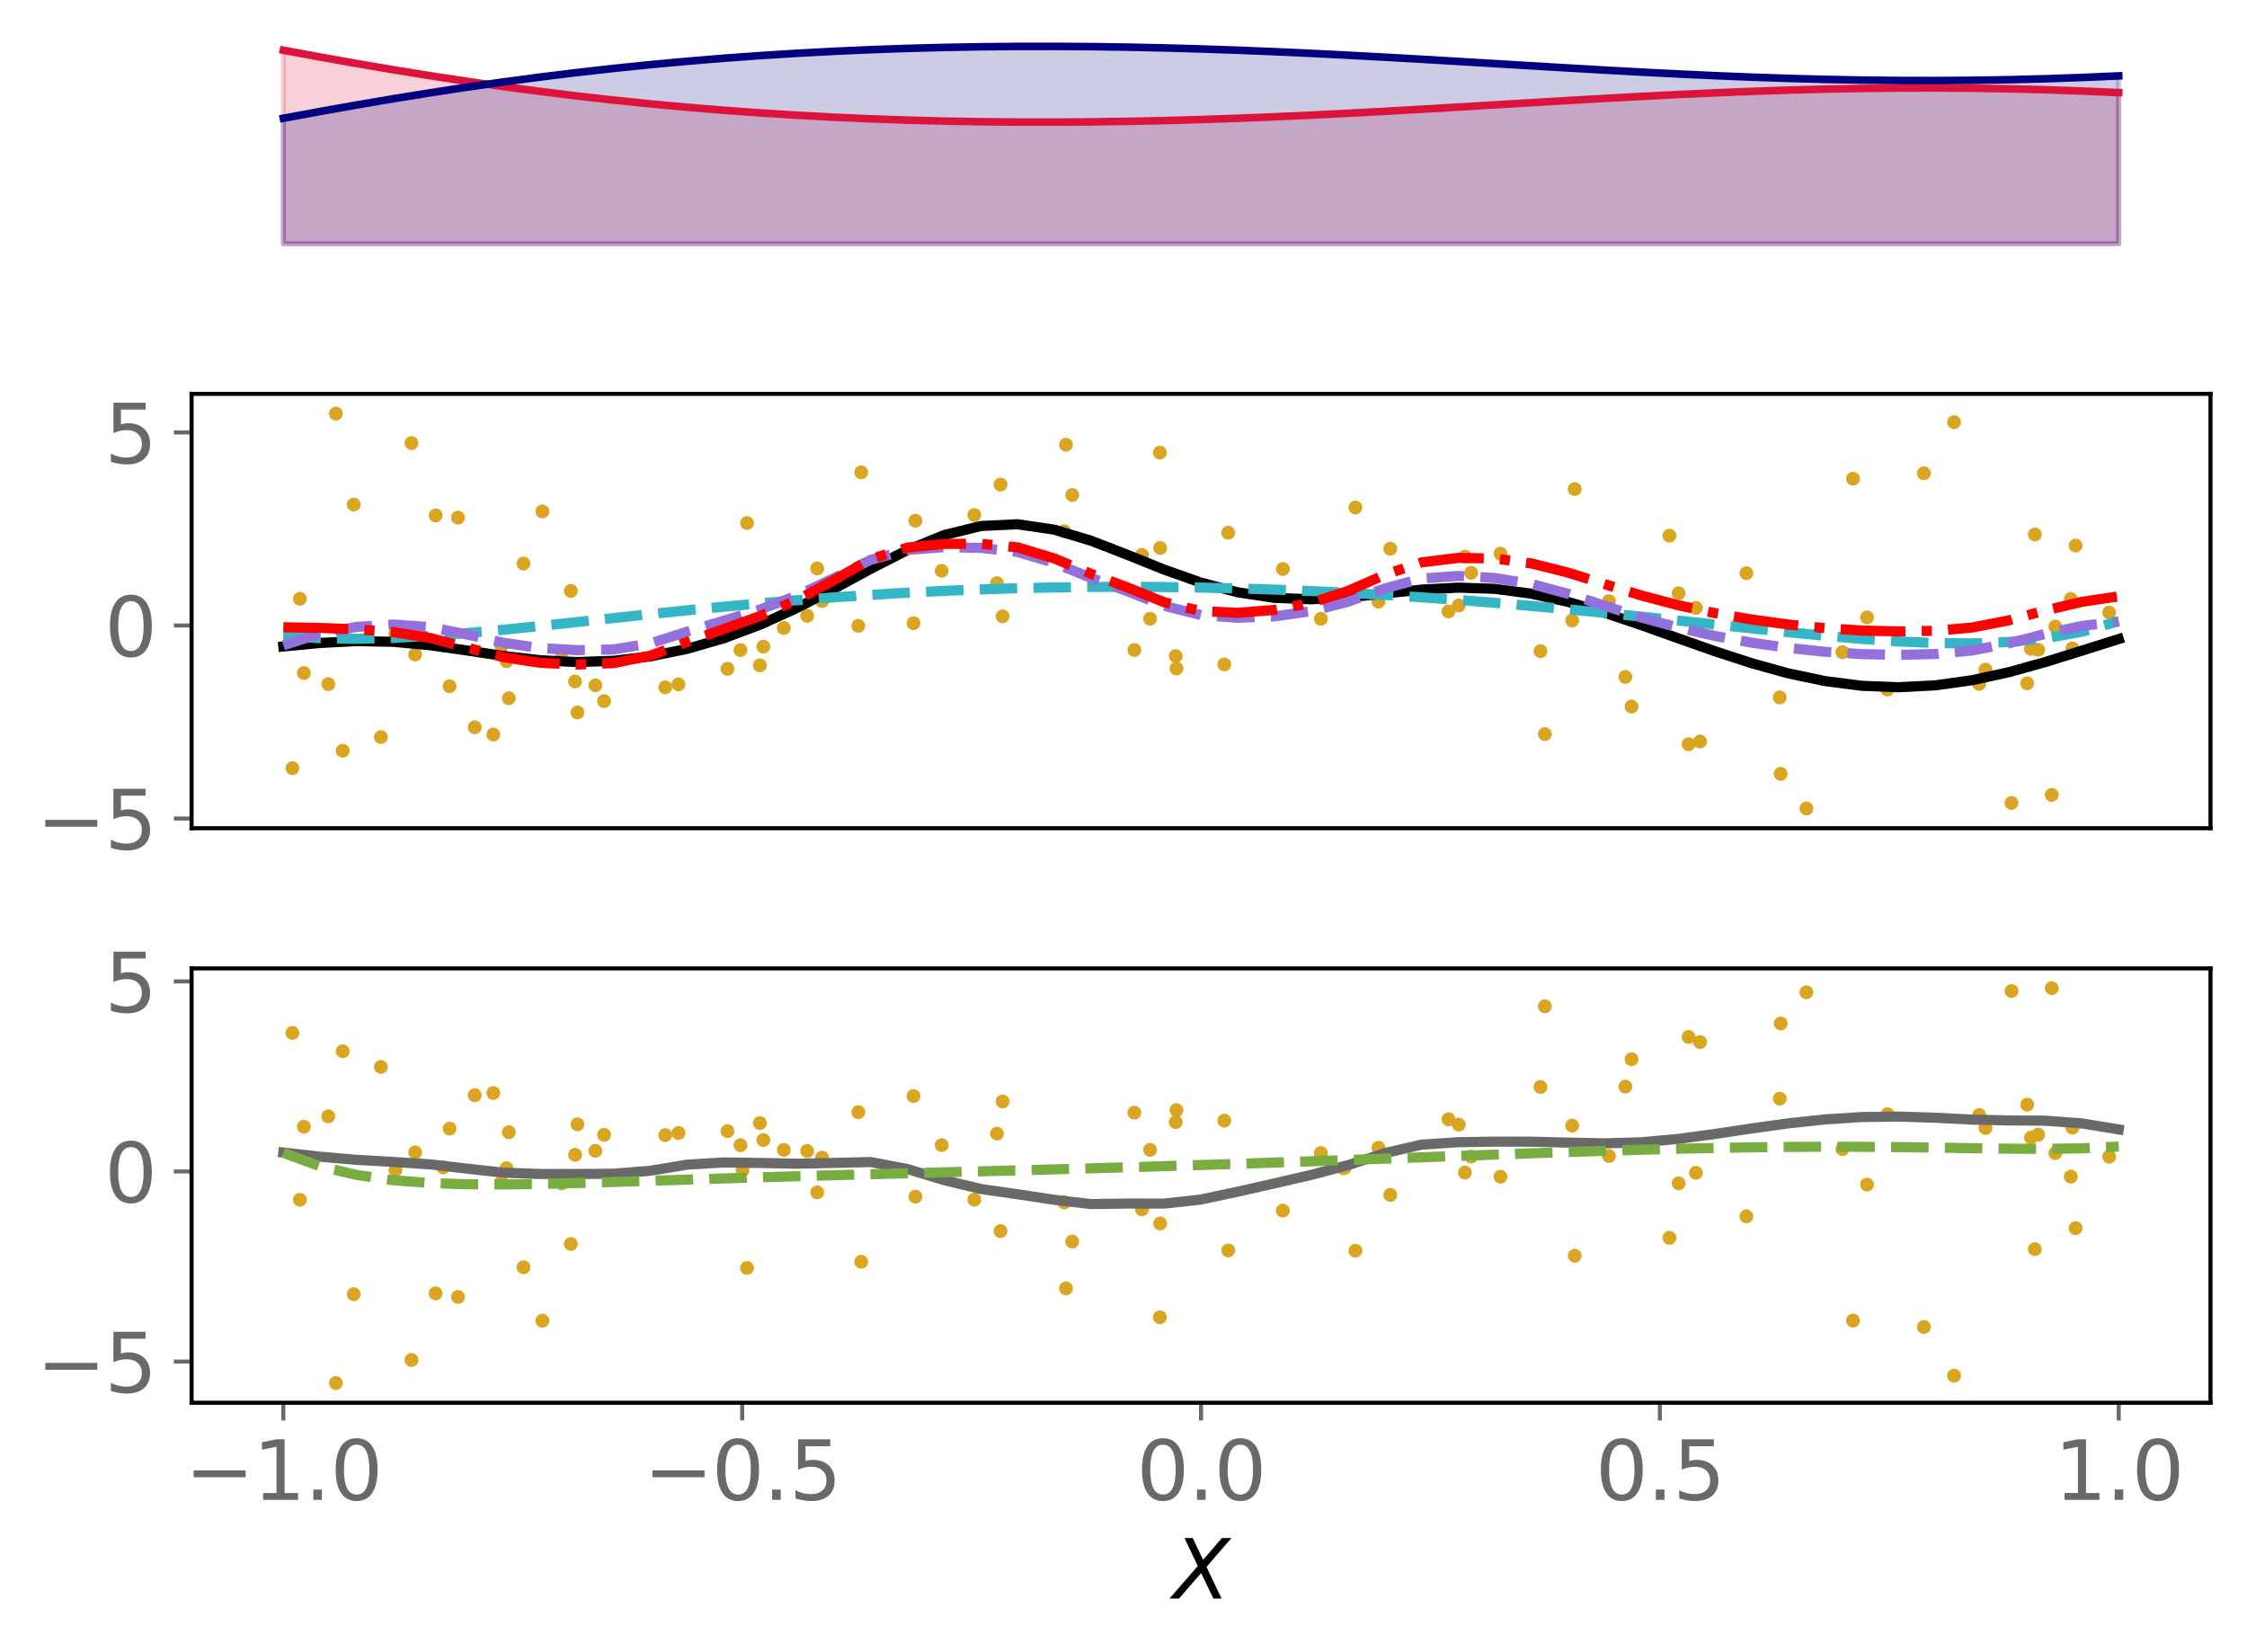<?xml version="1.0" encoding="utf-8" standalone="no"?>
<!DOCTYPE svg PUBLIC "-//W3C//DTD SVG 1.1//EN"
  "http://www.w3.org/Graphics/SVG/1.1/DTD/svg11.dtd">
<svg xmlns:xlink="http://www.w3.org/1999/xlink" width="443.207pt" height="325.85pt" viewBox="0 0 443.207 325.85" xmlns="http://www.w3.org/2000/svg" version="1.1">
 <defs>
  <style type="text/css">*{stroke-linejoin: round; stroke-linecap: butt}</style>
 </defs>
 <g id="figure_1">
  <g id="patch_1">
   <path d="M 0 325.85 
L 443.207 325.85 
L 443.207 0 
L 0 0 
z
" style="fill: #ffffff"/>
  </g>
  <g id="axes_1">
   <g id="patch_2">
    <path d="M 37.788 50.035 
L 436.007 50.035 
L 436.007 7.2 
L 37.788 7.2 
z
" style="fill: #ffffff"/>
   </g>
   <g id="PolyCollection_1">
    <defs>
     <path id="mb72a7afae5" d="M 55.888 -277.762 
L 55.888 -315.939 
L 63.129 -314.603 
L 70.369 -313.316 
L 77.609 -312.083 
L 84.85 -310.912 
L 92.09 -309.808 
L 99.331 -308.774 
L 106.571 -307.812 
L 113.811 -306.923 
L 121.052 -306.108 
L 128.292 -305.366 
L 135.532 -304.698 
L 142.773 -304.102 
L 150.013 -303.577 
L 157.254 -303.121 
L 164.494 -302.734 
L 171.734 -302.414 
L 178.975 -302.159 
L 186.215 -301.968 
L 193.455 -301.84 
L 200.696 -301.772 
L 207.936 -301.763 
L 215.176 -301.811 
L 222.417 -301.913 
L 229.657 -302.068 
L 236.898 -302.271 
L 244.138 -302.521 
L 251.378 -302.812 
L 258.619 -303.141 
L 265.859 -303.503 
L 273.099 -303.892 
L 280.34 -304.302 
L 287.58 -304.728 
L 294.82 -305.162 
L 302.061 -305.597 
L 309.301 -306.026 
L 316.541 -306.442 
L 323.782 -306.837 
L 331.022 -307.205 
L 338.263 -307.539 
L 345.503 -307.831 
L 352.743 -308.078 
L 359.984 -308.272 
L 367.224 -308.411 
L 374.464 -308.489 
L 381.705 -308.504 
L 388.945 -308.454 
L 396.185 -308.337 
L 403.426 -308.152 
L 410.666 -307.9 
L 417.907 -307.582 
L 417.907 -277.762 
L 417.907 -277.762 
L 410.666 -277.762 
L 403.426 -277.762 
L 396.185 -277.762 
L 388.945 -277.762 
L 381.705 -277.762 
L 374.464 -277.762 
L 367.224 -277.762 
L 359.984 -277.762 
L 352.743 -277.762 
L 345.503 -277.762 
L 338.263 -277.762 
L 331.022 -277.762 
L 323.782 -277.762 
L 316.541 -277.762 
L 309.301 -277.762 
L 302.061 -277.762 
L 294.82 -277.762 
L 287.58 -277.762 
L 280.34 -277.762 
L 273.099 -277.762 
L 265.859 -277.762 
L 258.619 -277.762 
L 251.378 -277.762 
L 244.138 -277.762 
L 236.898 -277.762 
L 229.657 -277.762 
L 222.417 -277.762 
L 215.176 -277.762 
L 207.936 -277.762 
L 200.696 -277.762 
L 193.455 -277.762 
L 186.215 -277.762 
L 178.975 -277.762 
L 171.734 -277.762 
L 164.494 -277.762 
L 157.254 -277.762 
L 150.013 -277.762 
L 142.773 -277.762 
L 135.532 -277.762 
L 128.292 -277.762 
L 121.052 -277.762 
L 113.811 -277.762 
L 106.571 -277.762 
L 99.331 -277.762 
L 92.09 -277.762 
L 84.85 -277.762 
L 77.609 -277.762 
L 70.369 -277.762 
L 63.129 -277.762 
L 55.888 -277.762 
z
" style="stroke: #dc143c; stroke-opacity: 0.2"/>
    </defs>
    <g clip-path="url(#p4c448ca081)">
     <use xlink:href="#mb72a7afae5" x="0" y="325.85" style="fill: #dc143c; fill-opacity: 0.2; stroke: #dc143c; stroke-opacity: 0.2"/>
    </g>
   </g>
   <g id="PolyCollection_2">
    <defs>
     <path id="mfd7addbcf0" d="M 55.888 -277.762 
L 55.888 -302.527 
L 63.129 -303.862 
L 70.369 -305.15 
L 77.609 -306.383 
L 84.85 -307.553 
L 92.09 -308.658 
L 99.331 -309.692 
L 106.571 -310.654 
L 113.811 -311.543 
L 121.052 -312.358 
L 128.292 -313.1 
L 135.532 -313.768 
L 142.773 -314.364 
L 150.013 -314.889 
L 157.254 -315.345 
L 164.494 -315.732 
L 171.734 -316.052 
L 178.975 -316.307 
L 186.215 -316.498 
L 193.455 -316.626 
L 200.696 -316.694 
L 207.936 -316.703 
L 215.176 -316.655 
L 222.417 -316.553 
L 229.657 -316.398 
L 236.898 -316.194 
L 244.138 -315.945 
L 251.378 -315.654 
L 258.619 -315.325 
L 265.859 -314.963 
L 273.099 -314.574 
L 280.34 -314.164 
L 287.58 -313.738 
L 294.82 -313.304 
L 302.061 -312.869 
L 309.301 -312.44 
L 316.541 -312.024 
L 323.782 -311.629 
L 331.022 -311.261 
L 338.263 -310.927 
L 345.503 -310.634 
L 352.743 -310.388 
L 359.984 -310.193 
L 367.224 -310.055 
L 374.464 -309.977 
L 381.705 -309.962 
L 388.945 -310.012 
L 396.185 -310.129 
L 403.426 -310.314 
L 410.666 -310.566 
L 417.907 -310.884 
L 417.907 -277.762 
L 417.907 -277.762 
L 410.666 -277.762 
L 403.426 -277.762 
L 396.185 -277.762 
L 388.945 -277.762 
L 381.705 -277.762 
L 374.464 -277.762 
L 367.224 -277.762 
L 359.984 -277.762 
L 352.743 -277.762 
L 345.503 -277.762 
L 338.263 -277.762 
L 331.022 -277.762 
L 323.782 -277.762 
L 316.541 -277.762 
L 309.301 -277.762 
L 302.061 -277.762 
L 294.82 -277.762 
L 287.58 -277.762 
L 280.34 -277.762 
L 273.099 -277.762 
L 265.859 -277.762 
L 258.619 -277.762 
L 251.378 -277.762 
L 244.138 -277.762 
L 236.898 -277.762 
L 229.657 -277.762 
L 222.417 -277.762 
L 215.176 -277.762 
L 207.936 -277.762 
L 200.696 -277.762 
L 193.455 -277.762 
L 186.215 -277.762 
L 178.975 -277.762 
L 171.734 -277.762 
L 164.494 -277.762 
L 157.254 -277.762 
L 150.013 -277.762 
L 142.773 -277.762 
L 135.532 -277.762 
L 128.292 -277.762 
L 121.052 -277.762 
L 113.811 -277.762 
L 106.571 -277.762 
L 99.331 -277.762 
L 92.09 -277.762 
L 84.85 -277.762 
L 77.609 -277.762 
L 70.369 -277.762 
L 63.129 -277.762 
L 55.888 -277.762 
z
" style="stroke: #000080; stroke-opacity: 0.2"/>
    </defs>
    <g clip-path="url(#p4c448ca081)">
     <use xlink:href="#mfd7addbcf0" x="0" y="325.85" style="fill: #000080; fill-opacity: 0.2; stroke: #000080; stroke-opacity: 0.2"/>
    </g>
   </g>
   <g id="matplotlib.axis_1"/>
   <g id="matplotlib.axis_2"/>
   <g id="line2d_1">
    <path d="M 55.888 9.911 
L 63.129 11.247 
L 70.369 12.534 
L 77.609 13.767 
L 84.85 14.938 
L 92.09 16.042 
L 99.331 17.076 
L 106.571 18.038 
L 113.811 18.927 
L 121.052 19.742 
L 128.292 20.484 
L 135.532 21.152 
L 142.773 21.748 
L 150.013 22.273 
L 157.254 22.729 
L 164.494 23.116 
L 171.734 23.436 
L 178.975 23.691 
L 186.215 23.882 
L 193.455 24.01 
L 200.696 24.078 
L 207.936 24.087 
L 215.176 24.039 
L 222.417 23.937 
L 229.657 23.782 
L 236.898 23.579 
L 244.138 23.329 
L 251.378 23.038 
L 258.619 22.709 
L 265.859 22.347 
L 273.099 21.958 
L 280.34 21.548 
L 287.58 21.122 
L 294.82 20.688 
L 302.061 20.253 
L 309.301 19.824 
L 316.541 19.408 
L 323.782 19.013 
L 331.022 18.645 
L 338.263 18.311 
L 345.503 18.019 
L 352.743 17.772 
L 359.984 17.578 
L 367.224 17.439 
L 374.464 17.361 
L 381.705 17.346 
L 388.945 17.396 
L 396.185 17.513 
L 403.426 17.698 
L 410.666 17.95 
L 417.907 18.268 
" clip-path="url(#p4c448ca081)" style="fill: none; stroke: #dc143c; stroke-width: 1.5; stroke-linecap: square"/>
   </g>
   <g id="line2d_2">
    <path d="M 55.888 23.323 
L 63.129 21.988 
L 70.369 20.7 
L 77.609 19.467 
L 84.85 18.297 
L 92.09 17.192 
L 99.331 16.158 
L 106.571 15.196 
L 113.811 14.307 
L 121.052 13.492 
L 128.292 12.75 
L 135.532 12.082 
L 142.773 11.486 
L 150.013 10.961 
L 157.254 10.505 
L 164.494 10.118 
L 171.734 9.798 
L 178.975 9.543 
L 186.215 9.352 
L 193.455 9.224 
L 200.696 9.156 
L 207.936 9.147 
L 215.176 9.195 
L 222.417 9.297 
L 229.657 9.452 
L 236.898 9.656 
L 244.138 9.905 
L 251.378 10.196 
L 258.619 10.525 
L 265.859 10.887 
L 273.099 11.276 
L 280.34 11.686 
L 287.58 12.112 
L 294.82 12.546 
L 302.061 12.981 
L 309.301 13.41 
L 316.541 13.826 
L 323.782 14.221 
L 331.022 14.589 
L 338.263 14.923 
L 345.503 15.216 
L 352.743 15.462 
L 359.984 15.657 
L 367.224 15.795 
L 374.464 15.873 
L 381.705 15.888 
L 388.945 15.838 
L 396.185 15.721 
L 403.426 15.536 
L 410.666 15.284 
L 417.907 14.966 
" clip-path="url(#p4c448ca081)" style="fill: none; stroke: #000080; stroke-width: 1.5; stroke-linecap: square"/>
   </g>
  </g>
  <g id="axes_2">
   <g id="patch_3">
    <path d="M 37.788 163.357 
L 436.007 163.357 
L 436.007 77.688 
L 37.788 77.688 
z
" style="fill: #ffffff"/>
   </g>
   <g id="PathCollection_1">
    <defs>
     <path id="m7330a98a84" d="M 0 0.866 
C 0.23 0.866 0.45 0.775 0.612 0.612 
C 0.775 0.45 0.866 0.23 0.866 0 
C 0.866 -0.23 0.775 -0.45 0.612 -0.612 
C 0.45 -0.775 0.23 -0.866 0 -0.866 
C -0.23 -0.866 -0.45 -0.775 -0.612 -0.612 
C -0.775 -0.45 -0.866 -0.23 -0.866 0 
C -0.866 0.23 -0.775 0.45 -0.612 0.612 
C -0.45 0.775 -0.23 0.866 0 0.866 
z
" style="stroke: #daa520"/>
    </defs>
    <g clip-path="url(#pda00e6ec4f)">
     <use xlink:href="#m7330a98a84" x="146.046" y="128.224" style="fill: #daa520; stroke: #daa520"/>
     <use xlink:href="#m7330a98a84" x="197.348" y="95.58" style="fill: #daa520; stroke: #daa520"/>
     <use xlink:href="#m7330a98a84" x="405.405" y="123.573" style="fill: #daa520; stroke: #daa520"/>
     <use xlink:href="#m7330a98a84" x="117.434" y="135.17" style="fill: #daa520; stroke: #daa520"/>
     <use xlink:href="#m7330a98a84" x="197.749" y="121.563" style="fill: #daa520; stroke: #daa520"/>
     <use xlink:href="#m7330a98a84" x="87.419" y="127.263" style="fill: #daa520; stroke: #daa520"/>
     <use xlink:href="#m7330a98a84" x="331.101" y="117.023" style="fill: #daa520; stroke: #daa520"/>
     <use xlink:href="#m7330a98a84" x="368.263" y="121.782" style="fill: #daa520; stroke: #daa520"/>
     <use xlink:href="#m7330a98a84" x="110.785" y="128.615" style="fill: #daa520; stroke: #daa520"/>
     <use xlink:href="#m7330a98a84" x="408.774" y="127.889" style="fill: #daa520; stroke: #daa520"/>
     <use xlink:href="#m7330a98a84" x="274.226" y="108.226" style="fill: #daa520; stroke: #daa520"/>
     <use xlink:href="#m7330a98a84" x="401.36" y="105.421" style="fill: #daa520; stroke: #daa520"/>
     <use xlink:href="#m7330a98a84" x="64.747" y="134.947" style="fill: #daa520; stroke: #daa520"/>
     <use xlink:href="#m7330a98a84" x="67.605" y="148.082" style="fill: #daa520; stroke: #daa520"/>
     <use xlink:href="#m7330a98a84" x="295.966" y="109.212" style="fill: #daa520; stroke: #daa520"/>
     <use xlink:href="#m7330a98a84" x="159.208" y="121.468" style="fill: #daa520; stroke: #daa520"/>
     <use xlink:href="#m7330a98a84" x="146.463" y="123.06" style="fill: #daa520; stroke: #daa520"/>
     <use xlink:href="#m7330a98a84" x="335.324" y="146.265" style="fill: #daa520; stroke: #daa520"/>
     <use xlink:href="#m7330a98a84" x="154.608" y="123.872" style="fill: #daa520; stroke: #daa520"/>
     <use xlink:href="#m7330a98a84" x="285.703" y="120.601" style="fill: #daa520; stroke: #daa520"/>
     <use xlink:href="#m7330a98a84" x="209.913" y="104.792" style="fill: #daa520; stroke: #daa520"/>
     <use xlink:href="#m7330a98a84" x="303.845" y="128.438" style="fill: #daa520; stroke: #daa520"/>
     <use xlink:href="#m7330a98a84" x="180.184" y="122.921" style="fill: #daa520; stroke: #daa520"/>
     <use xlink:href="#m7330a98a84" x="317.351" y="118.587" style="fill: #daa520; stroke: #daa520"/>
     <use xlink:href="#m7330a98a84" x="287.731" y="119.419" style="fill: #daa520; stroke: #daa520"/>
     <use xlink:href="#m7330a98a84" x="408.454" y="118.129" style="fill: #daa520; stroke: #daa520"/>
     <use xlink:href="#m7330a98a84" x="363.402" y="128.64" style="fill: #daa520; stroke: #daa520"/>
     <use xlink:href="#m7330a98a84" x="81.159" y="87.39" style="fill: #daa520; stroke: #daa520"/>
     <use xlink:href="#m7330a98a84" x="402.008" y="128.173" style="fill: #daa520; stroke: #daa520"/>
     <use xlink:href="#m7330a98a84" x="409.407" y="107.61" style="fill: #daa520; stroke: #daa520"/>
     <use xlink:href="#m7330a98a84" x="396.762" y="158.378" style="fill: #daa520; stroke: #daa520"/>
     <use xlink:href="#m7330a98a84" x="106.982" y="100.878" style="fill: #daa520; stroke: #daa520"/>
     <use xlink:href="#m7330a98a84" x="391.616" y="132.068" style="fill: #daa520; stroke: #daa520"/>
     <use xlink:href="#m7330a98a84" x="85.93" y="101.663" style="fill: #daa520; stroke: #daa520"/>
     <use xlink:href="#m7330a98a84" x="271.888" y="118.673" style="fill: #daa520; stroke: #daa520"/>
     <use xlink:href="#m7330a98a84" x="313.988" y="118.999" style="fill: #daa520; stroke: #daa520"/>
     <use xlink:href="#m7330a98a84" x="185.739" y="112.583" style="fill: #daa520; stroke: #daa520"/>
     <use xlink:href="#m7330a98a84" x="161.192" y="112.13" style="fill: #daa520; stroke: #daa520"/>
     <use xlink:href="#m7330a98a84" x="232.053" y="131.848" style="fill: #daa520; stroke: #daa520"/>
     <use xlink:href="#m7330a98a84" x="351.232" y="152.642" style="fill: #daa520; stroke: #daa520"/>
     <use xlink:href="#m7330a98a84" x="98.928" y="127.435" style="fill: #daa520; stroke: #daa520"/>
     <use xlink:href="#m7330a98a84" x="210.255" y="87.717" style="fill: #daa520; stroke: #daa520"/>
     <use xlink:href="#m7330a98a84" x="225.235" y="109.453" style="fill: #daa520; stroke: #daa520"/>
     <use xlink:href="#m7330a98a84" x="310.603" y="96.457" style="fill: #daa520; stroke: #daa520"/>
     <use xlink:href="#m7330a98a84" x="290.182" y="112.986" style="fill: #daa520; stroke: #daa520"/>
     <use xlink:href="#m7330a98a84" x="196.644" y="115.029" style="fill: #daa520; stroke: #daa520"/>
     <use xlink:href="#m7330a98a84" x="228.832" y="108.085" style="fill: #daa520; stroke: #daa520"/>
     <use xlink:href="#m7330a98a84" x="59.152" y="118.101" style="fill: #daa520; stroke: #daa520"/>
     <use xlink:href="#m7330a98a84" x="344.465" y="113.048" style="fill: #daa520; stroke: #daa520"/>
     <use xlink:href="#m7330a98a84" x="404.701" y="156.792" style="fill: #daa520; stroke: #daa520"/>
     <use xlink:href="#m7330a98a84" x="226.847" y="122.041" style="fill: #daa520; stroke: #daa520"/>
     <use xlink:href="#m7330a98a84" x="223.746" y="128.203" style="fill: #daa520; stroke: #daa520"/>
     <use xlink:href="#m7330a98a84" x="88.673" y="135.355" style="fill: #daa520; stroke: #daa520"/>
     <use xlink:href="#m7330a98a84" x="103.257" y="111.153" style="fill: #daa520; stroke: #daa520"/>
     <use xlink:href="#m7330a98a84" x="334.516" y="119.91" style="fill: #daa520; stroke: #daa520"/>
     <use xlink:href="#m7330a98a84" x="77.999" y="125.006" style="fill: #daa520; stroke: #daa520"/>
     <use xlink:href="#m7330a98a84" x="231.905" y="129.41" style="fill: #daa520; stroke: #daa520"/>
     <use xlink:href="#m7330a98a84" x="143.493" y="131.922" style="fill: #daa520; stroke: #daa520"/>
     <use xlink:href="#m7330a98a84" x="131.221" y="135.575" style="fill: #daa520; stroke: #daa520"/>
     <use xlink:href="#m7330a98a84" x="351.047" y="137.56" style="fill: #daa520; stroke: #daa520"/>
     <use xlink:href="#m7330a98a84" x="372.285" y="136.002" style="fill: #daa520; stroke: #daa520"/>
     <use xlink:href="#m7330a98a84" x="81.888" y="129.103" style="fill: #daa520; stroke: #daa520"/>
     <use xlink:href="#m7330a98a84" x="228.78" y="89.264" style="fill: #daa520; stroke: #daa520"/>
     <use xlink:href="#m7330a98a84" x="365.5" y="94.413" style="fill: #daa520; stroke: #daa520"/>
     <use xlink:href="#m7330a98a84" x="113.431" y="134.416" style="fill: #daa520; stroke: #daa520"/>
     <use xlink:href="#m7330a98a84" x="329.284" y="105.66" style="fill: #daa520; stroke: #daa520"/>
     <use xlink:href="#m7330a98a84" x="264.945" y="117.576" style="fill: #daa520; stroke: #daa520"/>
     <use xlink:href="#m7330a98a84" x="211.494" y="97.642" style="fill: #daa520; stroke: #daa520"/>
     <use xlink:href="#m7330a98a84" x="133.823" y="134.985" style="fill: #daa520; stroke: #daa520"/>
     <use xlink:href="#m7330a98a84" x="242.255" y="105.076" style="fill: #daa520; stroke: #daa520"/>
     <use xlink:href="#m7330a98a84" x="149.88" y="131.236" style="fill: #daa520; stroke: #daa520"/>
     <use xlink:href="#m7330a98a84" x="288.952" y="109.784" style="fill: #daa520; stroke: #daa520"/>
     <use xlink:href="#m7330a98a84" x="304.713" y="144.8" style="fill: #daa520; stroke: #daa520"/>
     <use xlink:href="#m7330a98a84" x="112.594" y="116.545" style="fill: #daa520; stroke: #daa520"/>
     <use xlink:href="#m7330a98a84" x="265.239" y="117.535" style="fill: #daa520; stroke: #daa520"/>
     <use xlink:href="#m7330a98a84" x="57.677" y="151.507" style="fill: #daa520; stroke: #daa520"/>
     <use xlink:href="#m7330a98a84" x="66.254" y="81.582" style="fill: #daa520; stroke: #daa520"/>
     <use xlink:href="#m7330a98a84" x="385.429" y="83.267" style="fill: #daa520; stroke: #daa520"/>
     <use xlink:href="#m7330a98a84" x="267.345" y="100.104" style="fill: #daa520; stroke: #daa520"/>
     <use xlink:href="#m7330a98a84" x="321.812" y="139.364" style="fill: #daa520; stroke: #daa520"/>
     <use xlink:href="#m7330a98a84" x="69.776" y="99.519" style="fill: #daa520; stroke: #daa520"/>
     <use xlink:href="#m7330a98a84" x="162.141" y="118.555" style="fill: #daa520; stroke: #daa520"/>
     <use xlink:href="#m7330a98a84" x="310.105" y="122.382" style="fill: #daa520; stroke: #daa520"/>
     <use xlink:href="#m7330a98a84" x="333.064" y="146.797" style="fill: #daa520; stroke: #daa520"/>
     <use xlink:href="#m7330a98a84" x="147.346" y="103.164" style="fill: #daa520; stroke: #daa520"/>
     <use xlink:href="#m7330a98a84" x="253.033" y="112.233" style="fill: #daa520; stroke: #daa520"/>
     <use xlink:href="#m7330a98a84" x="169.87" y="93.171" style="fill: #daa520; stroke: #daa520"/>
     <use xlink:href="#m7330a98a84" x="169.298" y="123.446" style="fill: #daa520; stroke: #daa520"/>
     <use xlink:href="#m7330a98a84" x="75.125" y="145.385" style="fill: #daa520; stroke: #daa520"/>
     <use xlink:href="#m7330a98a84" x="192.171" y="101.583" style="fill: #daa520; stroke: #daa520"/>
     <use xlink:href="#m7330a98a84" x="99.917" y="130.407" style="fill: #daa520; stroke: #daa520"/>
     <use xlink:href="#m7330a98a84" x="416.033" y="120.816" style="fill: #daa520; stroke: #daa520"/>
     <use xlink:href="#m7330a98a84" x="379.473" y="93.346" style="fill: #daa520; stroke: #daa520"/>
     <use xlink:href="#m7330a98a84" x="180.558" y="102.716" style="fill: #daa520; stroke: #daa520"/>
     <use xlink:href="#m7330a98a84" x="119.152" y="138.287" style="fill: #daa520; stroke: #daa520"/>
     <use xlink:href="#m7330a98a84" x="90.34" y="102.096" style="fill: #daa520; stroke: #daa520"/>
     <use xlink:href="#m7330a98a84" x="399.852" y="134.78" style="fill: #daa520; stroke: #daa520"/>
     <use xlink:href="#m7330a98a84" x="320.59" y="133.509" style="fill: #daa520; stroke: #daa520"/>
     <use xlink:href="#m7330a98a84" x="150.572" y="127.543" style="fill: #daa520; stroke: #daa520"/>
     <use xlink:href="#m7330a98a84" x="400.599" y="127.987" style="fill: #daa520; stroke: #daa520"/>
     <use xlink:href="#m7330a98a84" x="113.899" y="140.534" style="fill: #daa520; stroke: #daa520"/>
     <use xlink:href="#m7330a98a84" x="100.363" y="137.715" style="fill: #daa520; stroke: #daa520"/>
     <use xlink:href="#m7330a98a84" x="260.53" y="122.059" style="fill: #daa520; stroke: #daa520"/>
     <use xlink:href="#m7330a98a84" x="356.304" y="159.463" style="fill: #daa520; stroke: #daa520"/>
     <use xlink:href="#m7330a98a84" x="241.492" y="131.058" style="fill: #daa520; stroke: #daa520"/>
     <use xlink:href="#m7330a98a84" x="97.303" y="144.882" style="fill: #daa520; stroke: #daa520"/>
     <use xlink:href="#m7330a98a84" x="93.64" y="143.454" style="fill: #daa520; stroke: #daa520"/>
     <use xlink:href="#m7330a98a84" x="59.94" y="132.753" style="fill: #daa520; stroke: #daa520"/>
     <use xlink:href="#m7330a98a84" x="390.381" y="134.893" style="fill: #daa520; stroke: #daa520"/>
    </g>
   </g>
   <g id="matplotlib.axis_3"/>
   <g id="matplotlib.axis_4">
    <g id="ytick_1">
     <g id="line2d_3">
      <defs>
       <path id="m8a18ccd9df" d="M 0 0 
L -3.5 0 
" style="stroke: #696969; stroke-width: 0.8"/>
      </defs>
      <g>
       <use xlink:href="#m8a18ccd9df" x="37.788" y="161.445" style="fill: #696969; stroke: #696969; stroke-width: 0.8"/>
      </g>
     </g>
     <g id="text_1">
      <!-- −5 -->
      <g style="fill: #696969" transform="translate(7.2 167.524) scale(0.16 -0.16)">
       <defs>
        <path id="DejaVuSans-2212" d="M 678 2272 
L 4684 2272 
L 4684 1741 
L 678 1741 
L 678 2272 
z
" transform="scale(0.016)"/>
        <path id="DejaVuSans-35" d="M 691 4666 
L 3169 4666 
L 3169 4134 
L 1269 4134 
L 1269 2991 
Q 1406 3038 1543 3061 
Q 1681 3084 1819 3084 
Q 2600 3084 3056 2656 
Q 3513 2228 3513 1497 
Q 3513 744 3044 326 
Q 2575 -91 1722 -91 
Q 1428 -91 1123 -41 
Q 819 9 494 109 
L 494 744 
Q 775 591 1075 516 
Q 1375 441 1709 441 
Q 2250 441 2565 725 
Q 2881 1009 2881 1497 
Q 2881 1984 2565 2268 
Q 2250 2553 1709 2553 
Q 1456 2553 1204 2497 
Q 953 2441 691 2322 
L 691 4666 
z
" transform="scale(0.016)"/>
       </defs>
       <use xlink:href="#DejaVuSans-2212"/>
       <use xlink:href="#DejaVuSans-35" x="83.789"/>
      </g>
     </g>
    </g>
    <g id="ytick_2">
     <g id="line2d_4">
      <g>
       <use xlink:href="#m8a18ccd9df" x="37.788" y="123.37" style="fill: #696969; stroke: #696969; stroke-width: 0.8"/>
      </g>
     </g>
     <g id="text_2">
      <!-- 0 -->
      <g style="fill: #696969" transform="translate(20.608 129.449) scale(0.16 -0.16)">
       <defs>
        <path id="DejaVuSans-30" d="M 2034 4250 
Q 1547 4250 1301 3770 
Q 1056 3291 1056 2328 
Q 1056 1369 1301 889 
Q 1547 409 2034 409 
Q 2525 409 2770 889 
Q 3016 1369 3016 2328 
Q 3016 3291 2770 3770 
Q 2525 4250 2034 4250 
z
M 2034 4750 
Q 2819 4750 3233 4129 
Q 3647 3509 3647 2328 
Q 3647 1150 3233 529 
Q 2819 -91 2034 -91 
Q 1250 -91 836 529 
Q 422 1150 422 2328 
Q 422 3509 836 4129 
Q 1250 4750 2034 4750 
z
" transform="scale(0.016)"/>
       </defs>
       <use xlink:href="#DejaVuSans-30"/>
      </g>
     </g>
    </g>
    <g id="ytick_3">
     <g id="line2d_5">
      <g>
       <use xlink:href="#m8a18ccd9df" x="37.788" y="85.295" style="fill: #696969; stroke: #696969; stroke-width: 0.8"/>
      </g>
     </g>
     <g id="text_3">
      <!-- 5 -->
      <g style="fill: #696969" transform="translate(20.608 91.374) scale(0.16 -0.16)">
       <use xlink:href="#DejaVuSans-35"/>
      </g>
     </g>
    </g>
   </g>
   <g id="line2d_6">
    <path d="M 55.888 127.515 
L 63.129 126.821 
L 70.369 126.453 
L 77.609 126.596 
L 84.85 127.267 
L 92.09 128.296 
L 99.331 129.388 
L 106.571 130.229 
L 113.811 130.583 
L 121.052 130.336 
L 128.292 129.466 
L 135.532 127.984 
L 142.773 125.891 
L 150.013 123.181 
L 157.254 119.884 
L 164.494 116.131 
L 171.734 112.198 
L 178.975 108.503 
L 186.215 105.54 
L 193.455 103.754 
L 200.696 103.404 
L 207.936 104.469 
L 215.176 106.647 
L 222.417 109.455 
L 229.657 112.365 
L 236.898 114.925 
L 244.138 116.829 
L 251.378 117.922 
L 258.619 118.204 
L 265.859 117.823 
L 273.099 117.065 
L 280.34 116.302 
L 287.58 115.905 
L 294.82 116.138 
L 302.061 117.101 
L 309.301 118.73 
L 316.541 120.866 
L 323.782 123.316 
L 331.022 125.901 
L 338.263 128.454 
L 345.503 130.813 
L 352.743 132.822 
L 359.984 134.34 
L 367.224 135.269 
L 374.464 135.554 
L 381.705 135.181 
L 388.945 134.173 
L 396.185 132.598 
L 403.426 130.586 
L 410.666 128.329 
L 417.907 126.048 
" clip-path="url(#pda00e6ec4f)" style="fill: none; stroke: #000000; stroke-width: 2; stroke-linecap: square"/>
   </g>
   <g id="line2d_7">
    <path d="M 55.888 125.388 
L 63.129 125.887 
L 70.369 126.003 
L 77.609 125.827 
L 84.85 125.43 
L 92.09 124.875 
L 99.331 124.209 
L 106.571 123.473 
L 113.811 122.7 
L 121.052 121.914 
L 128.292 121.137 
L 135.532 120.385 
L 142.773 119.67 
L 150.013 119.001 
L 157.254 118.386 
L 164.494 117.83 
L 171.734 117.337 
L 178.975 116.909 
L 186.215 116.547 
L 193.455 116.253 
L 200.696 116.027 
L 207.936 115.868 
L 215.176 115.776 
L 222.417 115.75 
L 229.657 115.79 
L 236.898 115.894 
L 244.138 116.062 
L 251.378 116.292 
L 258.619 116.583 
L 265.859 116.934 
L 273.099 117.343 
L 280.34 117.809 
L 287.58 118.329 
L 294.82 118.901 
L 302.061 119.522 
L 309.301 120.189 
L 316.541 120.894 
L 323.782 121.633 
L 331.022 122.396 
L 338.263 123.172 
L 345.503 123.945 
L 352.743 124.696 
L 359.984 125.399 
L 367.224 126.021 
L 374.464 126.518 
L 381.705 126.836 
L 388.945 126.905 
L 396.185 126.634 
L 403.426 125.913 
L 410.666 124.599 
L 417.907 122.519 
" clip-path="url(#pda00e6ec4f)" style="fill: none; stroke-dasharray: 7.4,3.2; stroke-dashoffset: 0; stroke: #34b6c6; stroke-width: 2"/>
   </g>
   <g id="line2d_8">
    <path d="M 55.888 127.282 
L 63.129 124.981 
L 70.369 123.649 
L 77.609 123.189 
L 84.85 123.689 
L 92.09 125.137 
L 99.331 126.789 
L 106.571 127.822 
L 113.811 128.237 
L 121.052 128.097 
L 128.292 126.906 
L 135.532 124.593 
L 142.773 122.425 
L 150.013 120.196 
L 157.254 117.461 
L 164.494 114.033 
L 171.734 110.418 
L 178.975 108.459 
L 186.215 107.933 
L 193.455 108.069 
L 200.696 108.87 
L 207.936 111.027 
L 215.176 113.977 
L 222.417 116.636 
L 229.657 119.509 
L 236.898 121.317 
L 244.138 121.857 
L 251.378 121.581 
L 258.619 120.548 
L 265.859 118.703 
L 273.099 116.084 
L 280.34 114.123 
L 287.58 113.602 
L 294.82 114.004 
L 302.061 115.183 
L 309.301 117.133 
L 316.541 119.5 
L 323.782 121.802 
L 331.022 123.792 
L 338.263 125.435 
L 345.503 126.762 
L 352.743 127.802 
L 359.984 128.559 
L 367.224 129.02 
L 374.464 129.177 
L 381.705 128.994 
L 388.945 128.315 
L 396.185 126.912 
L 403.426 125.022 
L 410.666 123.453 
L 417.907 122.615 
" clip-path="url(#pda00e6ec4f)" style="fill: none; stroke-dasharray: 7.4,3.2; stroke-dashoffset: 0; stroke: #9370db; stroke-width: 2"/>
   </g>
   <g id="line2d_9">
    <path d="M 55.888 123.722 
L 63.129 123.86 
L 70.369 124.126 
L 77.609 124.687 
L 84.85 125.841 
L 92.09 127.726 
L 99.331 129.631 
L 106.571 130.734 
L 113.811 131.083 
L 121.052 130.787 
L 128.292 129.32 
L 135.532 126.619 
L 142.773 124.08 
L 150.013 121.479 
L 157.254 118.327 
L 164.494 114.42 
L 171.734 110.309 
L 178.975 108.01 
L 186.215 107.276 
L 193.455 107.26 
L 200.696 107.964 
L 207.936 110.142 
L 215.176 113.176 
L 222.417 115.878 
L 229.657 118.8 
L 236.898 120.54 
L 244.138 120.877 
L 251.378 120.305 
L 258.619 118.89 
L 265.859 116.573 
L 273.099 113.398 
L 280.34 110.935 
L 287.58 110.043 
L 294.82 110.159 
L 302.061 111.129 
L 309.301 112.947 
L 316.541 115.233 
L 323.782 117.465 
L 331.022 119.378 
L 338.263 120.94 
L 345.503 122.194 
L 352.743 123.18 
L 359.984 123.907 
L 367.224 124.367 
L 374.464 124.551 
L 381.705 124.418 
L 388.945 123.784 
L 396.185 122.373 
L 403.426 120.408 
L 410.666 118.707 
L 417.907 117.624 
" clip-path="url(#pda00e6ec4f)" style="fill: none; stroke-dasharray: 12.8,3.2,2,3.2; stroke-dashoffset: 0; stroke: #ff0000; stroke-width: 2"/>
   </g>
   <g id="patch_4">
    <path d="M 37.788 163.357 
L 37.788 77.688 
" style="fill: none; stroke: #000000; stroke-width: 0.8; stroke-linejoin: miter; stroke-linecap: square"/>
   </g>
   <g id="patch_5">
    <path d="M 436.007 163.357 
L 436.007 77.688 
" style="fill: none; stroke: #000000; stroke-width: 0.8; stroke-linejoin: miter; stroke-linecap: square"/>
   </g>
   <g id="patch_6">
    <path d="M 37.788 163.357 
L 436.007 163.357 
" style="fill: none; stroke: #000000; stroke-width: 0.8; stroke-linejoin: miter; stroke-linecap: square"/>
   </g>
   <g id="patch_7">
    <path d="M 37.788 77.688 
L 436.007 77.688 
" style="fill: none; stroke: #000000; stroke-width: 0.8; stroke-linejoin: miter; stroke-linecap: square"/>
   </g>
  </g>
  <g id="axes_3">
   <g id="patch_8">
    <path d="M 37.788 276.68 
L 436.007 276.68 
L 436.007 191.011 
L 37.788 191.011 
z
" style="fill: #ffffff"/>
   </g>
   <g id="PathCollection_2">
    <g clip-path="url(#pa43cc03e3e)">
     <use xlink:href="#m7330a98a84" x="146.046" y="225.882" style="fill: #daa520; stroke: #daa520"/>
     <use xlink:href="#m7330a98a84" x="197.348" y="242.815" style="fill: #daa520; stroke: #daa520"/>
     <use xlink:href="#m7330a98a84" x="405.405" y="227.437" style="fill: #daa520; stroke: #daa520"/>
     <use xlink:href="#m7330a98a84" x="117.434" y="226.991" style="fill: #daa520; stroke: #daa520"/>
     <use xlink:href="#m7330a98a84" x="197.749" y="217.269" style="fill: #daa520; stroke: #daa520"/>
     <use xlink:href="#m7330a98a84" x="87.419" y="230.257" style="fill: #daa520; stroke: #daa520"/>
     <use xlink:href="#m7330a98a84" x="331.101" y="233.403" style="fill: #daa520; stroke: #daa520"/>
     <use xlink:href="#m7330a98a84" x="368.263" y="233.653" style="fill: #daa520; stroke: #daa520"/>
     <use xlink:href="#m7330a98a84" x="110.785" y="233.425" style="fill: #daa520; stroke: #daa520"/>
     <use xlink:href="#m7330a98a84" x="408.774" y="222.404" style="fill: #daa520; stroke: #daa520"/>
     <use xlink:href="#m7330a98a84" x="274.226" y="235.683" style="fill: #daa520; stroke: #daa520"/>
     <use xlink:href="#m7330a98a84" x="401.36" y="246.384" style="fill: #daa520; stroke: #daa520"/>
     <use xlink:href="#m7330a98a84" x="64.747" y="220.192" style="fill: #daa520; stroke: #daa520"/>
     <use xlink:href="#m7330a98a84" x="67.605" y="207.354" style="fill: #daa520; stroke: #daa520"/>
     <use xlink:href="#m7330a98a84" x="295.966" y="232.091" style="fill: #daa520; stroke: #daa520"/>
     <use xlink:href="#m7330a98a84" x="159.208" y="227.022" style="fill: #daa520; stroke: #daa520"/>
     <use xlink:href="#m7330a98a84" x="146.463" y="230.821" style="fill: #daa520; stroke: #daa520"/>
     <use xlink:href="#m7330a98a84" x="335.324" y="205.543" style="fill: #daa520; stroke: #daa520"/>
     <use xlink:href="#m7330a98a84" x="154.608" y="226.808" style="fill: #daa520; stroke: #daa520"/>
     <use xlink:href="#m7330a98a84" x="285.703" y="220.781" style="fill: #daa520; stroke: #daa520"/>
     <use xlink:href="#m7330a98a84" x="209.913" y="237.167" style="fill: #daa520; stroke: #daa520"/>
     <use xlink:href="#m7330a98a84" x="303.845" y="214.393" style="fill: #daa520; stroke: #daa520"/>
     <use xlink:href="#m7330a98a84" x="180.184" y="216.186" style="fill: #daa520; stroke: #daa520"/>
     <use xlink:href="#m7330a98a84" x="317.351" y="228.019" style="fill: #daa520; stroke: #daa520"/>
     <use xlink:href="#m7330a98a84" x="287.731" y="221.826" style="fill: #daa520; stroke: #daa520"/>
     <use xlink:href="#m7330a98a84" x="408.454" y="232.082" style="fill: #daa520; stroke: #daa520"/>
     <use xlink:href="#m7330a98a84" x="363.402" y="226.652" style="fill: #daa520; stroke: #daa520"/>
     <use xlink:href="#m7330a98a84" x="81.159" y="268.255" style="fill: #daa520; stroke: #daa520"/>
     <use xlink:href="#m7330a98a84" x="402.008" y="223.803" style="fill: #daa520; stroke: #daa520"/>
     <use xlink:href="#m7330a98a84" x="409.407" y="242.239" style="fill: #daa520; stroke: #daa520"/>
     <use xlink:href="#m7330a98a84" x="396.762" y="195.469" style="fill: #daa520; stroke: #daa520"/>
     <use xlink:href="#m7330a98a84" x="106.982" y="260.5" style="fill: #daa520; stroke: #daa520"/>
     <use xlink:href="#m7330a98a84" x="391.616" y="222.493" style="fill: #daa520; stroke: #daa520"/>
     <use xlink:href="#m7330a98a84" x="85.93" y="255.11" style="fill: #daa520; stroke: #daa520"/>
     <use xlink:href="#m7330a98a84" x="271.888" y="226.405" style="fill: #daa520; stroke: #daa520"/>
     <use xlink:href="#m7330a98a84" x="313.988" y="226.546" style="fill: #daa520; stroke: #daa520"/>
     <use xlink:href="#m7330a98a84" x="185.739" y="225.86" style="fill: #daa520; stroke: #daa520"/>
     <use xlink:href="#m7330a98a84" x="161.192" y="235.187" style="fill: #daa520; stroke: #daa520"/>
     <use xlink:href="#m7330a98a84" x="232.053" y="218.969" style="fill: #daa520; stroke: #daa520"/>
     <use xlink:href="#m7330a98a84" x="351.232" y="201.874" style="fill: #daa520; stroke: #daa520"/>
     <use xlink:href="#m7330a98a84" x="98.928" y="233.141" style="fill: #daa520; stroke: #daa520"/>
     <use xlink:href="#m7330a98a84" x="210.255" y="254.127" style="fill: #daa520; stroke: #daa520"/>
     <use xlink:href="#m7330a98a84" x="225.235" y="238.538" style="fill: #daa520; stroke: #daa520"/>
     <use xlink:href="#m7330a98a84" x="310.603" y="247.691" style="fill: #daa520; stroke: #daa520"/>
     <use xlink:href="#m7330a98a84" x="290.182" y="228.114" style="fill: #daa520; stroke: #daa520"/>
     <use xlink:href="#m7330a98a84" x="196.644" y="223.6" style="fill: #daa520; stroke: #daa520"/>
     <use xlink:href="#m7330a98a84" x="228.832" y="241.32" style="fill: #daa520; stroke: #daa520"/>
     <use xlink:href="#m7330a98a84" x="59.152" y="236.651" style="fill: #daa520; stroke: #daa520"/>
     <use xlink:href="#m7330a98a84" x="344.465" y="239.911" style="fill: #daa520; stroke: #daa520"/>
     <use xlink:href="#m7330a98a84" x="404.701" y="194.905" style="fill: #daa520; stroke: #daa520"/>
     <use xlink:href="#m7330a98a84" x="226.847" y="226.805" style="fill: #daa520; stroke: #daa520"/>
     <use xlink:href="#m7330a98a84" x="223.746" y="219.463" style="fill: #daa520; stroke: #daa520"/>
     <use xlink:href="#m7330a98a84" x="88.673" y="222.609" style="fill: #daa520; stroke: #daa520"/>
     <use xlink:href="#m7330a98a84" x="103.257" y="249.959" style="fill: #daa520; stroke: #daa520"/>
     <use xlink:href="#m7330a98a84" x="334.516" y="231.325" style="fill: #daa520; stroke: #daa520"/>
     <use xlink:href="#m7330a98a84" x="77.999" y="230.795" style="fill: #daa520; stroke: #daa520"/>
     <use xlink:href="#m7330a98a84" x="231.905" y="221.329" style="fill: #daa520; stroke: #daa520"/>
     <use xlink:href="#m7330a98a84" x="143.493" y="223.105" style="fill: #daa520; stroke: #daa520"/>
     <use xlink:href="#m7330a98a84" x="131.221" y="223.899" style="fill: #daa520; stroke: #daa520"/>
     <use xlink:href="#m7330a98a84" x="351.047" y="216.701" style="fill: #daa520; stroke: #daa520"/>
     <use xlink:href="#m7330a98a84" x="372.285" y="219.765" style="fill: #daa520; stroke: #daa520"/>
     <use xlink:href="#m7330a98a84" x="81.888" y="227.297" style="fill: #daa520; stroke: #daa520"/>
     <use xlink:href="#m7330a98a84" x="228.78" y="259.833" style="fill: #daa520; stroke: #daa520"/>
     <use xlink:href="#m7330a98a84" x="365.5" y="260.477" style="fill: #daa520; stroke: #daa520"/>
     <use xlink:href="#m7330a98a84" x="113.431" y="227.78" style="fill: #daa520; stroke: #daa520"/>
     <use xlink:href="#m7330a98a84" x="329.284" y="244.153" style="fill: #daa520; stroke: #daa520"/>
     <use xlink:href="#m7330a98a84" x="264.945" y="230.422" style="fill: #daa520; stroke: #daa520"/>
     <use xlink:href="#m7330a98a84" x="211.494" y="244.885" style="fill: #daa520; stroke: #daa520"/>
     <use xlink:href="#m7330a98a84" x="133.823" y="223.482" style="fill: #daa520; stroke: #daa520"/>
     <use xlink:href="#m7330a98a84" x="242.255" y="246.635" style="fill: #daa520; stroke: #daa520"/>
     <use xlink:href="#m7330a98a84" x="149.88" y="221.509" style="fill: #daa520; stroke: #daa520"/>
     <use xlink:href="#m7330a98a84" x="288.952" y="231.279" style="fill: #daa520; stroke: #daa520"/>
     <use xlink:href="#m7330a98a84" x="304.713" y="198.48" style="fill: #daa520; stroke: #daa520"/>
     <use xlink:href="#m7330a98a84" x="112.594" y="245.364" style="fill: #daa520; stroke: #daa520"/>
     <use xlink:href="#m7330a98a84" x="265.239" y="230.354" style="fill: #daa520; stroke: #daa520"/>
     <use xlink:href="#m7330a98a84" x="57.677" y="203.733" style="fill: #daa520; stroke: #daa520"/>
     <use xlink:href="#m7330a98a84" x="66.254" y="272.786" style="fill: #daa520; stroke: #daa520"/>
     <use xlink:href="#m7330a98a84" x="385.429" y="271.345" style="fill: #daa520; stroke: #daa520"/>
     <use xlink:href="#m7330a98a84" x="267.345" y="246.687" style="fill: #daa520; stroke: #daa520"/>
     <use xlink:href="#m7330a98a84" x="321.812" y="208.93" style="fill: #daa520; stroke: #daa520"/>
     <use xlink:href="#m7330a98a84" x="69.776" y="255.266" style="fill: #daa520; stroke: #daa520"/>
     <use xlink:href="#m7330a98a84" x="162.141" y="228.342" style="fill: #daa520; stroke: #daa520"/>
     <use xlink:href="#m7330a98a84" x="310.105" y="222.013" style="fill: #daa520; stroke: #daa520"/>
     <use xlink:href="#m7330a98a84" x="333.064" y="204.534" style="fill: #daa520; stroke: #daa520"/>
     <use xlink:href="#m7330a98a84" x="147.346" y="250.097" style="fill: #daa520; stroke: #daa520"/>
     <use xlink:href="#m7330a98a84" x="253.033" y="238.77" style="fill: #daa520; stroke: #daa520"/>
     <use xlink:href="#m7330a98a84" x="169.87" y="248.871" style="fill: #daa520; stroke: #daa520"/>
     <use xlink:href="#m7330a98a84" x="169.298" y="219.369" style="fill: #daa520; stroke: #daa520"/>
     <use xlink:href="#m7330a98a84" x="75.125" y="210.447" style="fill: #daa520; stroke: #daa520"/>
     <use xlink:href="#m7330a98a84" x="192.171" y="236.619" style="fill: #daa520; stroke: #daa520"/>
     <use xlink:href="#m7330a98a84" x="99.917" y="230.423" style="fill: #daa520; stroke: #daa520"/>
     <use xlink:href="#m7330a98a84" x="416.033" y="228.146" style="fill: #daa520; stroke: #daa520"/>
     <use xlink:href="#m7330a98a84" x="379.473" y="261.741" style="fill: #daa520; stroke: #daa520"/>
     <use xlink:href="#m7330a98a84" x="180.558" y="236.029" style="fill: #daa520; stroke: #daa520"/>
     <use xlink:href="#m7330a98a84" x="119.152" y="223.836" style="fill: #daa520; stroke: #daa520"/>
     <use xlink:href="#m7330a98a84" x="90.34" y="255.811" style="fill: #daa520; stroke: #daa520"/>
     <use xlink:href="#m7330a98a84" x="399.852" y="217.888" style="fill: #daa520; stroke: #daa520"/>
     <use xlink:href="#m7330a98a84" x="320.59" y="214.329" style="fill: #daa520; stroke: #daa520"/>
     <use xlink:href="#m7330a98a84" x="150.572" y="224.875" style="fill: #daa520; stroke: #daa520"/>
     <use xlink:href="#m7330a98a84" x="400.599" y="224.373" style="fill: #daa520; stroke: #daa520"/>
     <use xlink:href="#m7330a98a84" x="113.899" y="221.76" style="fill: #daa520; stroke: #daa520"/>
     <use xlink:href="#m7330a98a84" x="100.363" y="223.315" style="fill: #daa520; stroke: #daa520"/>
     <use xlink:href="#m7330a98a84" x="260.53" y="227.436" style="fill: #daa520; stroke: #daa520"/>
     <use xlink:href="#m7330a98a84" x="356.304" y="195.722" style="fill: #daa520; stroke: #daa520"/>
     <use xlink:href="#m7330a98a84" x="241.492" y="221.038" style="fill: #daa520; stroke: #daa520"/>
     <use xlink:href="#m7330a98a84" x="97.303" y="215.584" style="fill: #daa520; stroke: #daa520"/>
     <use xlink:href="#m7330a98a84" x="93.64" y="216.017" style="fill: #daa520; stroke: #daa520"/>
     <use xlink:href="#m7330a98a84" x="59.94" y="222.238" style="fill: #daa520; stroke: #daa520"/>
     <use xlink:href="#m7330a98a84" x="390.381" y="219.917" style="fill: #daa520; stroke: #daa520"/>
    </g>
   </g>
   <g id="matplotlib.axis_5">
    <g id="xtick_1">
     <g id="line2d_10">
      <defs>
       <path id="m582657ba7b" d="M 0 0 
L 0 3.5 
" style="stroke: #696969; stroke-width: 0.8"/>
      </defs>
      <g>
       <use xlink:href="#m582657ba7b" x="55.888" y="276.68" style="fill: #696969; stroke: #696969; stroke-width: 0.8"/>
      </g>
     </g>
     <g id="text_4">
      <!-- −1.0 -->
      <g style="fill: #696969" transform="translate(36.462 295.837) scale(0.16 -0.16)">
       <defs>
        <path id="DejaVuSans-31" d="M 794 531 
L 1825 531 
L 1825 4091 
L 703 3866 
L 703 4441 
L 1819 4666 
L 2450 4666 
L 2450 531 
L 3481 531 
L 3481 0 
L 794 0 
L 794 531 
z
" transform="scale(0.016)"/>
        <path id="DejaVuSans-2e" d="M 684 794 
L 1344 794 
L 1344 0 
L 684 0 
L 684 794 
z
" transform="scale(0.016)"/>
       </defs>
       <use xlink:href="#DejaVuSans-2212"/>
       <use xlink:href="#DejaVuSans-31" x="83.789"/>
       <use xlink:href="#DejaVuSans-2e" x="147.412"/>
       <use xlink:href="#DejaVuSans-30" x="179.199"/>
      </g>
     </g>
    </g>
    <g id="xtick_2">
     <g id="line2d_11">
      <g>
       <use xlink:href="#m582657ba7b" x="146.393" y="276.68" style="fill: #696969; stroke: #696969; stroke-width: 0.8"/>
      </g>
     </g>
     <g id="text_5">
      <!-- −0.5 -->
      <g style="fill: #696969" transform="translate(126.967 295.837) scale(0.16 -0.16)">
       <use xlink:href="#DejaVuSans-2212"/>
       <use xlink:href="#DejaVuSans-30" x="83.789"/>
       <use xlink:href="#DejaVuSans-2e" x="147.412"/>
       <use xlink:href="#DejaVuSans-35" x="179.199"/>
      </g>
     </g>
    </g>
    <g id="xtick_3">
     <g id="line2d_12">
      <g>
       <use xlink:href="#m582657ba7b" x="236.898" y="276.68" style="fill: #696969; stroke: #696969; stroke-width: 0.8"/>
      </g>
     </g>
     <g id="text_6">
      <!-- 0.0 -->
      <g style="fill: #696969" transform="translate(224.175 295.837) scale(0.16 -0.16)">
       <use xlink:href="#DejaVuSans-30"/>
       <use xlink:href="#DejaVuSans-2e" x="63.623"/>
       <use xlink:href="#DejaVuSans-30" x="95.41"/>
      </g>
     </g>
    </g>
    <g id="xtick_4">
     <g id="line2d_13">
      <g>
       <use xlink:href="#m582657ba7b" x="327.402" y="276.68" style="fill: #696969; stroke: #696969; stroke-width: 0.8"/>
      </g>
     </g>
     <g id="text_7">
      <!-- 0.5 -->
      <g style="fill: #696969" transform="translate(314.68 295.837) scale(0.16 -0.16)">
       <use xlink:href="#DejaVuSans-30"/>
       <use xlink:href="#DejaVuSans-2e" x="63.623"/>
       <use xlink:href="#DejaVuSans-35" x="95.41"/>
      </g>
     </g>
    </g>
    <g id="xtick_5">
     <g id="line2d_14">
      <g>
       <use xlink:href="#m582657ba7b" x="417.907" y="276.68" style="fill: #696969; stroke: #696969; stroke-width: 0.8"/>
      </g>
     </g>
     <g id="text_8">
      <!-- 1.0 -->
      <g style="fill: #696969" transform="translate(405.184 295.837) scale(0.16 -0.16)">
       <use xlink:href="#DejaVuSans-31"/>
       <use xlink:href="#DejaVuSans-2e" x="63.623"/>
       <use xlink:href="#DejaVuSans-30" x="95.41"/>
      </g>
     </g>
    </g>
    <g id="text_9">
     <!-- $X$ -->
     <g transform="translate(231.377 315.322) scale(0.16 -0.16)">
      <defs>
       <path id="DejaVuSans-Oblique-58" d="M 878 4666 
L 1516 4666 
L 2316 2981 
L 3763 4666 
L 4500 4666 
L 2578 2438 
L 3738 0 
L 3103 0 
L 2163 1966 
L 459 0 
L -275 0 
L 1906 2509 
L 878 4666 
z
" transform="scale(0.016)"/>
      </defs>
      <use xlink:href="#DejaVuSans-Oblique-58" transform="translate(0 0.094)"/>
     </g>
    </g>
   </g>
   <g id="matplotlib.axis_6">
    <g id="ytick_4">
     <g id="line2d_15">
      <g>
       <use xlink:href="#m8a18ccd9df" x="37.788" y="268.557" style="fill: #696969; stroke: #696969; stroke-width: 0.8"/>
      </g>
     </g>
     <g id="text_10">
      <!-- −5 -->
      <g style="fill: #696969" transform="translate(7.2 274.636) scale(0.16 -0.16)">
       <use xlink:href="#DejaVuSans-2212"/>
       <use xlink:href="#DejaVuSans-35" x="83.789"/>
      </g>
     </g>
    </g>
    <g id="ytick_5">
     <g id="line2d_16">
      <g>
       <use xlink:href="#m8a18ccd9df" x="37.788" y="231.065" style="fill: #696969; stroke: #696969; stroke-width: 0.8"/>
      </g>
     </g>
     <g id="text_11">
      <!-- 0 -->
      <g style="fill: #696969" transform="translate(20.608 237.144) scale(0.16 -0.16)">
       <use xlink:href="#DejaVuSans-30"/>
      </g>
     </g>
    </g>
    <g id="ytick_6">
     <g id="line2d_17">
      <g>
       <use xlink:href="#m8a18ccd9df" x="37.788" y="193.574" style="fill: #696969; stroke: #696969; stroke-width: 0.8"/>
      </g>
     </g>
     <g id="text_12">
      <!-- 5 -->
      <g style="fill: #696969" transform="translate(20.608 199.653) scale(0.16 -0.16)">
       <use xlink:href="#DejaVuSans-35"/>
      </g>
     </g>
    </g>
   </g>
   <g id="line2d_18">
    <path d="M 55.888 227.33 
L 63.129 228.149 
L 70.369 228.774 
L 77.609 229.185 
L 84.85 229.662 
L 92.09 230.504 
L 99.331 231.305 
L 106.571 231.563 
L 113.811 231.558 
L 121.052 231.509 
L 128.292 230.921 
L 135.532 229.722 
L 142.773 229.282 
L 150.013 229.389 
L 157.254 229.532 
L 164.494 229.38 
L 171.734 229.205 
L 178.975 230.58 
L 186.215 232.775 
L 193.455 234.518 
L 200.696 235.555 
L 207.936 236.652 
L 215.176 237.494 
L 222.417 237.39 
L 229.657 237.402 
L 236.898 236.594 
L 244.138 235.051 
L 251.378 233.412 
L 258.619 231.741 
L 265.859 229.835 
L 273.099 227.455 
L 280.34 225.78 
L 287.58 225.293 
L 294.82 225.178 
L 302.061 225.185 
L 309.301 225.371 
L 316.541 225.519 
L 323.782 225.304 
L 331.022 224.643 
L 338.263 223.667 
L 345.503 222.579 
L 352.743 221.572 
L 359.984 220.792 
L 367.224 220.331 
L 374.464 220.231 
L 381.705 220.467 
L 388.945 220.835 
L 396.185 220.998 
L 403.426 221.044 
L 410.666 221.591 
L 417.907 222.771 
" clip-path="url(#pa43cc03e3e)" style="fill: none; stroke: #696969; stroke-width: 2; stroke-linecap: square"/>
   </g>
   <g id="line2d_19">
    <path d="M 55.888 227.382 
L 63.129 230.046 
L 70.369 231.756 
L 77.609 232.789 
L 84.85 233.349 
L 92.09 233.59 
L 99.331 233.622 
L 106.571 233.523 
L 113.811 233.347 
L 121.052 233.131 
L 128.292 232.899 
L 135.532 232.665 
L 142.773 232.436 
L 150.013 232.216 
L 157.254 232.006 
L 164.494 231.804 
L 171.734 231.609 
L 178.975 231.418 
L 186.215 231.229 
L 193.455 231.039 
L 200.696 230.847 
L 207.936 230.65 
L 215.176 230.446 
L 222.417 230.236 
L 229.657 230.017 
L 236.898 229.79 
L 244.138 229.555 
L 251.378 229.311 
L 258.619 229.06 
L 265.859 228.802 
L 273.099 228.539 
L 280.34 228.273 
L 287.58 228.006 
L 294.82 227.741 
L 302.061 227.481 
L 309.301 227.231 
L 316.541 226.995 
L 323.782 226.779 
L 331.022 226.587 
L 338.263 226.426 
L 345.503 226.303 
L 352.743 226.222 
L 359.984 226.187 
L 367.224 226.201 
L 374.464 226.26 
L 381.705 226.356 
L 388.945 226.47 
L 396.185 226.571 
L 403.426 226.606 
L 410.666 226.5 
L 417.907 226.142 
" clip-path="url(#pa43cc03e3e)" style="fill: none; stroke-dasharray: 7.4,3.2; stroke-dashoffset: 0; stroke: #79ad41; stroke-width: 2"/>
   </g>
   <g id="patch_9">
    <path d="M 37.788 276.68 
L 37.788 191.011 
" style="fill: none; stroke: #000000; stroke-width: 0.8; stroke-linejoin: miter; stroke-linecap: square"/>
   </g>
   <g id="patch_10">
    <path d="M 436.007 276.68 
L 436.007 191.011 
" style="fill: none; stroke: #000000; stroke-width: 0.8; stroke-linejoin: miter; stroke-linecap: square"/>
   </g>
   <g id="patch_11">
    <path d="M 37.788 276.68 
L 436.007 276.68 
" style="fill: none; stroke: #000000; stroke-width: 0.8; stroke-linejoin: miter; stroke-linecap: square"/>
   </g>
   <g id="patch_12">
    <path d="M 37.788 191.011 
L 436.007 191.011 
" style="fill: none; stroke: #000000; stroke-width: 0.8; stroke-linejoin: miter; stroke-linecap: square"/>
   </g>
  </g>
 </g>
 <defs>
  <clipPath id="p4c448ca081">
   <rect x="37.788" y="7.2" width="398.22" height="42.835"/>
  </clipPath>
  <clipPath id="pda00e6ec4f">
   <rect x="37.788" y="77.688" width="398.22" height="85.669"/>
  </clipPath>
  <clipPath id="pa43cc03e3e">
   <rect x="37.788" y="191.011" width="398.22" height="85.669"/>
  </clipPath>
 </defs>
</svg>
